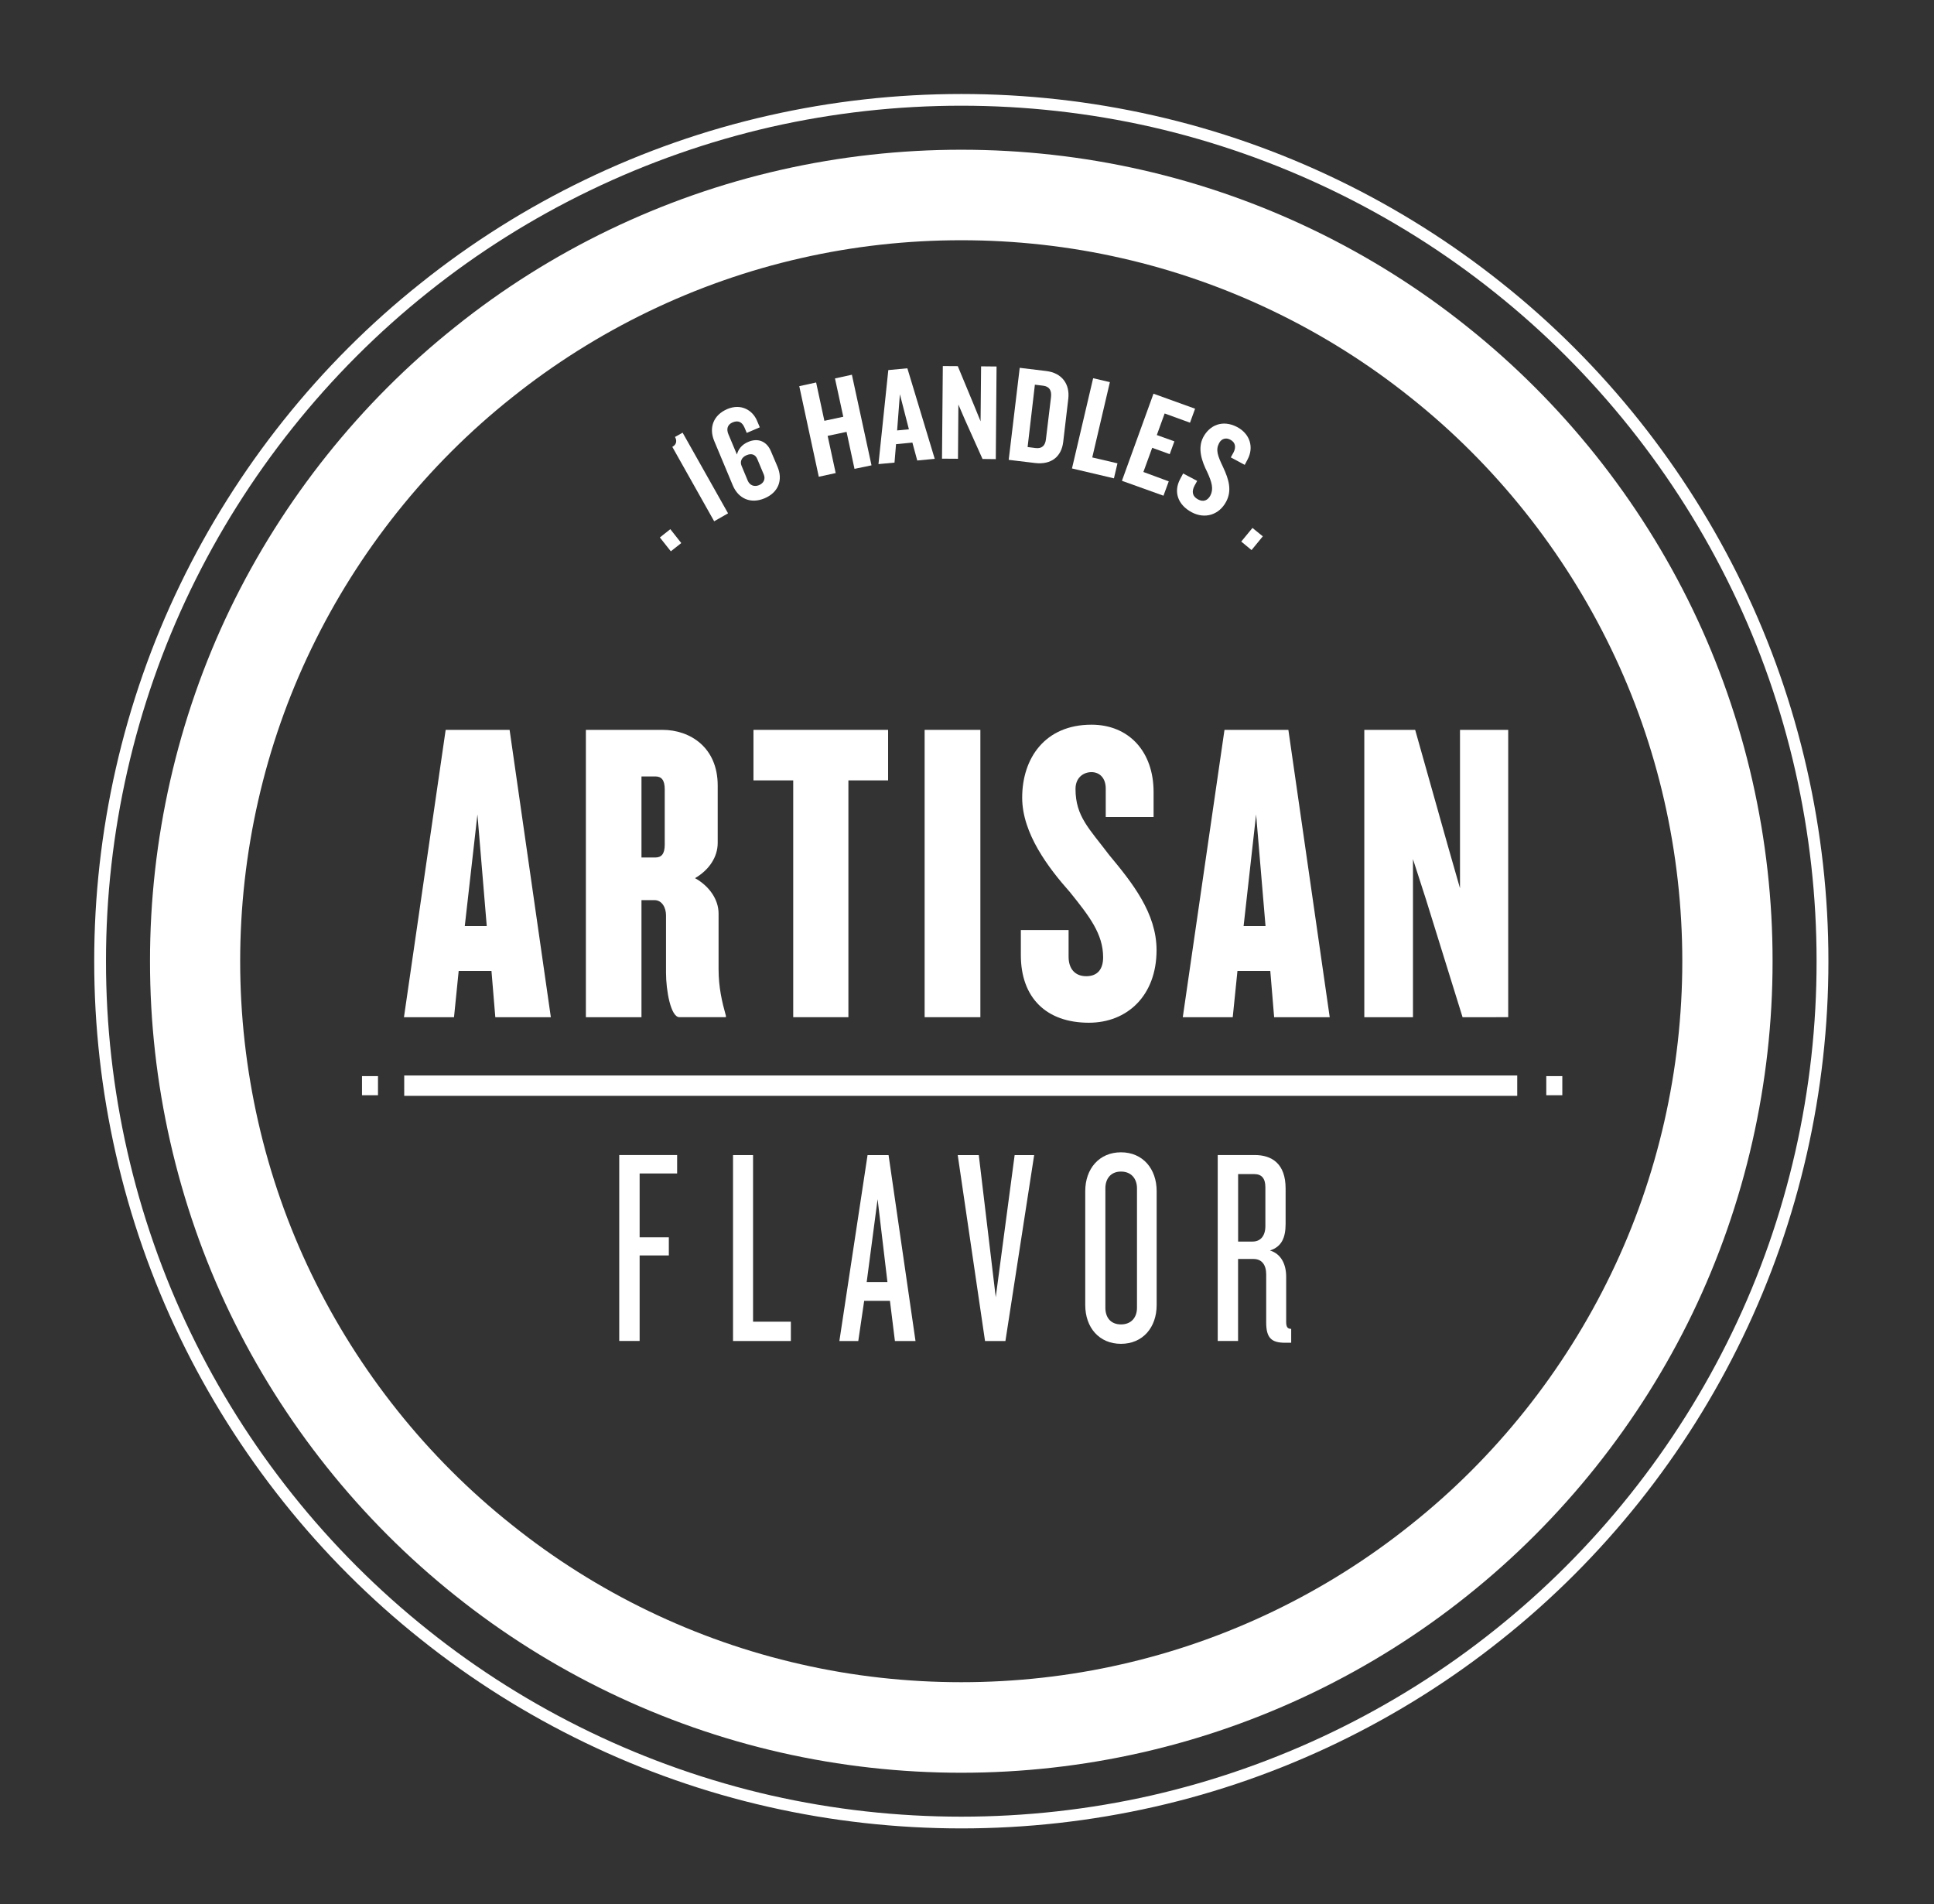 <?xml version="1.0" encoding="utf-8"?>
<!-- Generator: Adobe Illustrator 16.0.0, SVG Export Plug-In . SVG Version: 6.00 Build 0)  -->
<!DOCTYPE svg PUBLIC "-//W3C//DTD SVG 1.1//EN" "http://www.w3.org/Graphics/SVG/1.1/DTD/svg11.dtd">
<svg version="1.1" id="Layer_1" xmlns="http://www.w3.org/2000/svg" xmlns:xlink="http://www.w3.org/1999/xlink" x="0px" y="0px"
	 width="37.75px" height="37.166px" viewBox="412.282 409.189 37.75 37.166" enable-background="new 412.282 409.189 37.75 37.166"
	 xml:space="preserve">
<rect x="412.282" y="409.189" width="37.75" height="37.166" fill="#333333" stroke="none"/>
<g id="Layer_1_1_" display="none">
</g>
<g id="Layer_2">
	<g>
		<g>
			<path fill="#FFFFFF" d="M445.318,421.076c-1.03-2.134-2.543-4.032-4.398-5.51c-1.849-1.482-4.038-2.536-6.351-3.061
				c-2.311-0.525-4.736-0.525-7.048,0c-2.312,0.524-4.502,1.578-6.35,3.061c-1.857,1.478-3.368,3.376-4.399,5.51
				c-1.029,2.135-1.564,4.506-1.562,6.873c-0.002,2.368,0.533,4.738,1.562,6.873c1.031,2.135,2.543,4.033,4.399,5.512
				c1.848,1.479,4.037,2.535,6.35,3.06c2.312,0.526,4.737,0.526,7.048,0c2.312-0.524,4.502-1.58,6.351-3.06
				c1.855-1.479,3.368-3.377,4.398-5.512c1.029-2.135,1.565-4.505,1.563-6.873C446.884,425.582,446.348,423.21,445.318,421.076z
				 M439.816,438.951c-1.646,1.319-3.588,2.256-5.638,2.72c-2.044,0.467-4.222,0.467-6.265,0c-2.052-0.464-3.993-1.4-5.639-2.72
				c-1.652-1.311-2.998-3.002-3.913-4.897c-0.916-1.895-1.391-3.992-1.391-6.104c0-2.113,0.475-4.211,1.391-6.104
				c0.915-1.896,2.261-3.586,3.913-4.898c1.646-1.317,3.587-2.255,5.639-2.72c2.043-0.467,4.221-0.467,6.265,0
				c2.05,0.465,3.992,1.402,5.638,2.72c1.651,1.312,2.995,3.002,3.911,4.898c0.917,1.893,1.392,3.99,1.392,6.104
				c0,2.112-0.475,4.21-1.392,6.104C442.812,435.949,441.468,437.64,439.816,438.951z"/>
			<path fill="#FFFFFF" d="M446.296,420.604c-1.102-2.282-2.716-4.313-4.697-5.888c-1.978-1.581-4.314-2.712-6.788-3.271
				c-2.472-0.562-5.058-0.562-7.531,0c-2.471,0.559-4.81,1.689-6.786,3.271c-1.981,1.574-3.597,3.605-4.699,5.888
				c-1.104,2.282-1.676,4.818-1.674,7.345c-0.002,2.527,0.57,5.062,1.674,7.346c1.103,2.282,2.718,4.312,4.699,5.888
				c1.977,1.58,4.315,2.712,6.786,3.271c2.474,0.561,5.06,0.561,7.531,0c2.474-0.559,4.811-1.69,6.788-3.271
				c1.981-1.576,3.597-3.605,4.697-5.888c1.105-2.283,1.677-4.818,1.675-7.346C447.973,425.422,447.401,422.886,446.296,420.604z
				 M446.091,435.195c-1.086,2.249-2.68,4.251-4.634,5.807c-1.952,1.561-4.259,2.673-6.697,3.229c-2.438,0.553-4.99,0.553-7.43,0
				c-2.437-0.556-4.745-1.668-6.695-3.229c-1.953-1.556-3.549-3.558-4.634-5.807c-1.087-2.251-1.652-4.752-1.65-7.246
				c-0.002-2.493,0.563-4.995,1.65-7.245c1.085-2.248,2.681-4.252,4.634-5.808c1.95-1.561,4.259-2.672,6.695-3.229
				c2.439-0.553,4.992-0.553,7.43,0c2.438,0.557,4.745,1.668,6.697,3.229c1.954,1.556,3.548,3.56,4.634,5.808
				c1.091,2.25,1.651,4.752,1.649,7.245C447.743,430.443,447.182,432.944,446.091,435.195z"/>
		</g>
		<g>
			<g>
				<path fill="#FFFFFF" d="M421.95,429.042l-0.075-0.903h-0.64l-0.091,0.903h-0.977l0.814-5.608h1.248l0.805,5.608H421.95z
					 M421.601,425.085l-0.247,2.179h0.429L421.601,425.085z"/>
				<path fill="#FFFFFF" d="M425.544,429.042c-0.169,0-0.262-0.517-0.262-0.869v-1.12c0-0.144-0.075-0.296-0.226-0.296h-0.253v2.285
					h-1.085v-5.608h1.496c0.533,0,1.077,0.337,1.077,1.086v1.12c0,0.276-0.168,0.529-0.443,0.688c0.275,0.153,0.46,0.413,0.46,0.691
					v1.085c0,0.354,0.067,0.64,0.143,0.911v0.026H425.544L425.544,429.042z M425.257,424.596c0-0.186-0.065-0.253-0.184-0.253h-0.27
					v1.582h0.27c0.118,0,0.184-0.067,0.184-0.251V424.596z"/>
				<path fill="#FFFFFF" d="M428.842,424.42v4.622h-1.077v-4.622h-0.776v-0.986h2.628v0.986H428.842z"/>
				<path fill="#FFFFFF" d="M430.33,429.042v-5.608h1.088v5.608H430.33z"/>
				<path fill="#FFFFFF" d="M433.536,429.15c-0.832,0-1.328-0.488-1.328-1.32v-0.489h0.932v0.522c0,0.225,0.117,0.379,0.345,0.379
					c0.22,0,0.329-0.137,0.329-0.369c0-0.457-0.27-0.802-0.648-1.272c-0.42-0.473-0.932-1.145-0.932-1.844
					c0-0.767,0.443-1.424,1.353-1.424c0.726,0,1.212,0.521,1.212,1.314v0.488h-0.934v-0.556c0-0.202-0.117-0.32-0.278-0.32
					c-0.16,0-0.312,0.11-0.312,0.327c0,0.54,0.27,0.776,0.656,1.289c0.455,0.547,0.926,1.136,0.926,1.859
					C434.856,428.62,434.286,429.15,433.536,429.15z"/>
				<path fill="#FFFFFF" d="M437.152,429.042l-0.075-0.903h-0.641l-0.092,0.903h-0.975l0.814-5.608h1.247l0.807,5.608H437.152z
					 M436.8,425.085l-0.244,2.179h0.428L436.8,425.085z"/>
				<path fill="#FFFFFF" d="M440.83,429.042l-0.715-2.301l-0.253-0.784v3.085h-0.95v-5.608h0.993l0.648,2.299l0.227,0.792v-3.091
					h0.941v5.608H440.83L440.83,429.042z"/>
			</g>
		</g>
		<g>
			<path fill="#FFFFFF" d="M424.767,432.093v1.245h0.57v0.354h-0.57v1.669h-0.398v-3.629h1.13v0.36H424.767L424.767,432.093z"/>
			<path fill="#FFFFFF" d="M426.59,435.362v-3.629h0.391v3.252h0.738v0.377H426.59L426.59,435.362z"/>
			<path fill="#FFFFFF" d="M429.75,435.362l-0.097-0.784h-0.503l-0.115,0.784h-0.369l0.55-3.629h0.41l0.526,3.629H429.75z
				 M429.412,432.594l-0.213,1.618h0.405L429.412,432.594z"/>
			<path fill="#FFFFFF" d="M431.907,435.362h-0.398l-0.533-3.629h0.411l0.331,2.774l0.369-2.774h0.381L431.907,435.362z"/>
			<path fill="#FFFFFF" d="M434.163,435.417c-0.426,0-0.698-0.317-0.698-0.758v-2.222c0-0.437,0.272-0.758,0.698-0.758
				c0.424,0,0.696,0.321,0.696,0.758v2.222C434.859,435.099,434.587,435.417,434.163,435.417z M434.475,432.381
				c0-0.184-0.11-0.326-0.312-0.326c-0.202,0-0.305,0.143-0.305,0.326v2.332c0,0.189,0.103,0.325,0.305,0.325
				c0.201,0,0.312-0.136,0.312-0.325V432.381z"/>
			<path fill="#FFFFFF" d="M437.366,435.396c-0.264,0-0.369-0.091-0.369-0.396v-0.938c0-0.187-0.086-0.301-0.248-0.301h-0.301v1.6
				h-0.397v-3.629h0.72c0.338,0,0.605,0.169,0.605,0.654v0.689c0,0.268-0.076,0.447-0.305,0.52c0.223,0.069,0.316,0.276,0.316,0.513
				v0.876c0,0.097,0.021,0.141,0.098,0.141v0.271H437.366L437.366,435.396z M436.981,432.36c0-0.168-0.07-0.256-0.217-0.256h-0.315
				v1.317h0.283c0.153,0,0.249-0.109,0.249-0.302V432.36z"/>
		</g>
		<g>
			<rect x="420.172" y="430.18" fill="#FFFFFF" width="21.725" height="0.397"/>
			<rect x="442.464" y="430.192" fill="#FFFFFF" width="0.313" height="0.373"/>
			<rect x="419.348" y="430.192" fill="#FFFFFF" width="0.312" height="0.373"/>
		</g>
		<g>
			<path fill="#FFFFFF" d="M425.376,419.949l-0.214-0.27l0.204-0.162l0.214,0.271L425.376,419.949z"/>
			<path fill="#FFFFFF" d="M426.222,419.363l-0.817-1.452c0.09-0.05,0.09-0.128,0.052-0.194l0.149-0.083l0.887,1.574
				L426.222,419.363z"/>
			<path fill="#FFFFFF" d="M427.205,418.915c-0.271,0.114-0.51,0.005-0.618-0.249l-0.363-0.868
				c-0.111-0.263-0.016-0.511,0.256-0.626c0.27-0.113,0.492,0.026,0.576,0.223l0.057,0.134l-0.255,0.109l-0.044-0.104
				c-0.047-0.109-0.123-0.146-0.23-0.102c-0.103,0.042-0.128,0.13-0.083,0.235l0.165,0.393c0.025-0.095,0.087-0.191,0.222-0.247
				c0.199-0.085,0.365-0.001,0.441,0.181l0.13,0.306C427.566,418.556,427.479,418.799,427.205,418.915z M427.064,418.149
				c-0.034-0.082-0.104-0.121-0.21-0.076c-0.099,0.042-0.131,0.125-0.098,0.206l0.122,0.293c0.038,0.088,0.125,0.124,0.217,0.087
				c0.098-0.04,0.13-0.125,0.096-0.207L427.064,418.149z"/>
			<path fill="#FFFFFF" d="M428.961,418.34l-0.155-0.722l-0.369,0.078l0.157,0.726l-0.33,0.072l-0.381-1.768l0.329-0.072
				l0.161,0.748l0.369-0.079l-0.162-0.748l0.33-0.072l0.383,1.768L428.961,418.34z"/>
			<path fill="#FFFFFF" d="M430.186,418.177l-0.095-0.35l-0.319,0.031l-0.03,0.36l-0.313,0.029l0.192-1.835l0.372-0.035l0.534,1.767
				L430.186,418.177z M429.847,416.884l-0.054,0.706l0.23-0.022L429.847,416.884z"/>
			<path fill="#FFFFFF" d="M431.46,418.147l-0.346-0.772l-0.125-0.29l-0.008,1.058l-0.312-0.002l0.016-1.808l0.292,0.002
				l0.327,0.788l0.118,0.289l0.01-1.073l0.302,0.003l-0.015,1.808L431.46,418.147z"/>
			<path fill="#FFFFFF" d="M432.487,418.226l-0.516-0.062l0.215-1.796l0.514,0.062c0.316,0.037,0.467,0.261,0.434,0.543
				l-0.099,0.841C433.001,418.101,432.803,418.263,432.487,418.226z M432.797,416.938c0.014-0.129-0.032-0.206-0.153-0.221
				l-0.162-0.02l-0.142,1.217l0.157,0.02c0.124,0.015,0.188-0.05,0.201-0.175L432.797,416.938z"/>
			<path fill="#FFFFFF" d="M433.206,418.332l0.413-1.761l0.327,0.076l-0.344,1.47l0.492,0.115l-0.069,0.293L433.206,418.332z"/>
			<path fill="#FFFFFF" d="M434.181,418.573l0.616-1.7l0.812,0.293l-0.099,0.273l-0.495-0.18l-0.153,0.421l0.343,0.123l-0.091,0.25
				l-0.342-0.124l-0.172,0.472l0.495,0.183l-0.103,0.28L434.181,418.573z"/>
			<path fill="#FFFFFF" d="M435.541,419.186c-0.271-0.146-0.355-0.399-0.224-0.646l0.059-0.11l0.274,0.145l-0.051,0.092
				c-0.062,0.116-0.042,0.211,0.067,0.269c0.104,0.057,0.19,0.021,0.242-0.077c0.065-0.127,0.03-0.256-0.063-0.459
				c-0.102-0.203-0.193-0.456-0.077-0.678c0.122-0.231,0.374-0.35,0.663-0.198c0.252,0.135,0.329,0.396,0.202,0.634l-0.055,0.104
				l-0.272-0.146l0.053-0.096c0.052-0.099,0.04-0.196-0.062-0.249c-0.085-0.047-0.173-0.021-0.219,0.066
				c-0.071,0.134-0.029,0.246,0.078,0.47c0.114,0.244,0.175,0.456,0.059,0.674C436.08,419.235,435.804,419.327,435.541,419.186z"/>
			<path fill="#FFFFFF" d="M436.51,419.759l0.219-0.266l0.202,0.164l-0.22,0.268L436.51,419.759z"/>
		</g>
	</g>
</g>
</svg>
